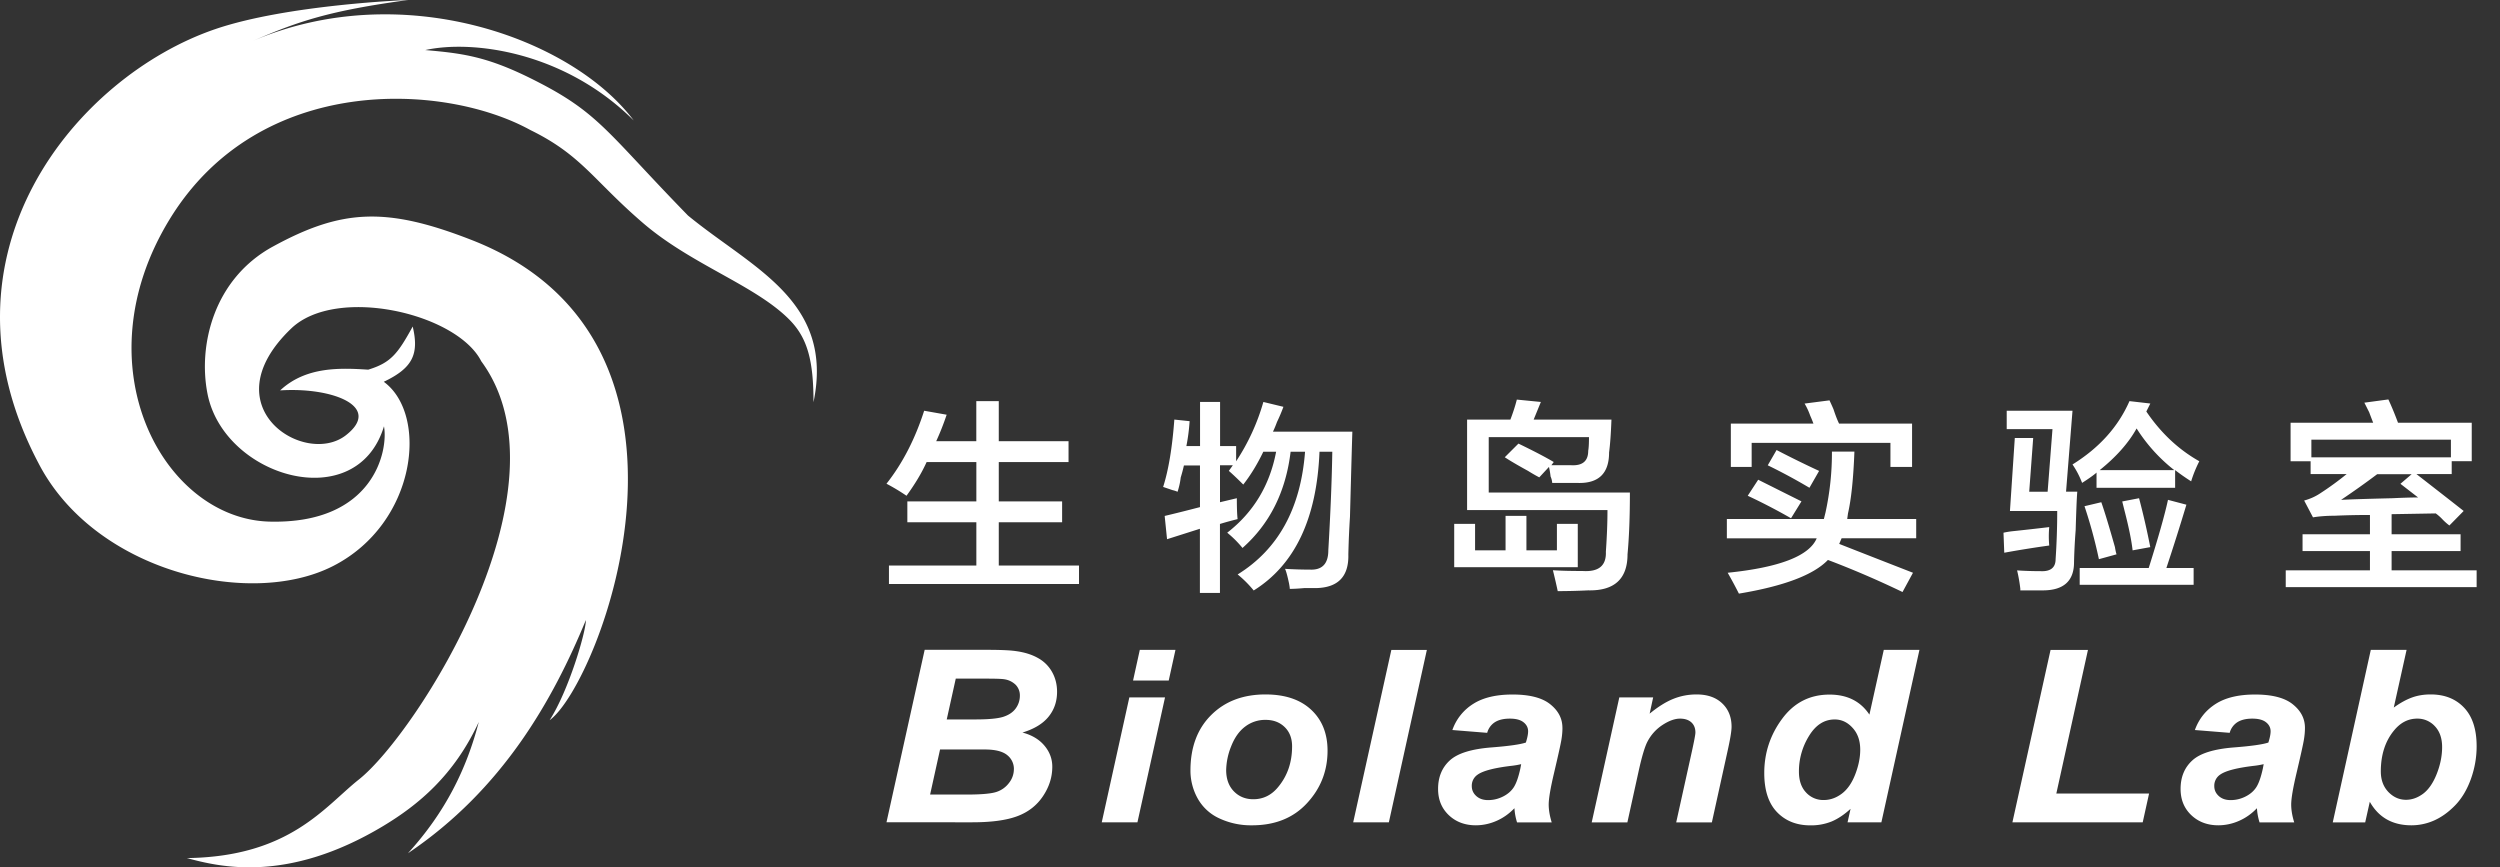 <svg xmlns="http://www.w3.org/2000/svg" width="98" height="34" fill="none"><rect width="100%" height="100%" fill="#333333" stroke="none"/><path fill="#fff" d="M35.535 19.434a7.943 7.943 0 0 0-.785-.472c.629-.796 1.12-1.75 1.477-2.861l.882.156c-.126.376-.264.722-.41 1.038h1.572v-1.57h.881v1.57h2.735v.818h-2.735v1.541h2.483v.818h-2.483v1.697h3.145v.723h-7.45v-.723h3.426v-1.697h-2.705v-.818h2.705v-1.54h-1.95c-.189.42-.453.859-.788 1.32Zm10.625-.156a.938.938 0 0 0-.19-.063l-.375-.127c.208-.65.357-1.53.439-2.641l.599.063c-.022.335-.064.659-.127.975h.536v-1.73h.785v1.73h.629v.598a8.38 8.38 0 0 0 1.068-2.326l.786.19a6.534 6.534 0 0 1-.253.598 4.351 4.351 0 0 1-.157.377h3.112c-.022.692-.052 1.801-.093 3.334a36.115 36.115 0 0 0-.064 1.477c.022.86-.398 1.299-1.257 1.32h-.473c-.252.023-.44.031-.566.031 0-.041-.01-.115-.03-.22-.063-.294-.115-.483-.156-.565.357.021.68.03.975.03.48.022.722-.23.722-.755.082-1.404.137-2.694.156-3.867h-.502c-.104 2.62-.964 4.432-2.579 5.44a4.376 4.376 0 0 0-.629-.629c1.593-.986 2.472-2.59 2.642-4.81h-.566c-.189 1.57-.818 2.828-1.886 3.772a4.113 4.113 0 0 0-.599-.598c1.027-.797 1.667-1.854 1.917-3.175h-.502c-.231.483-.492.912-.786 1.288-.23-.23-.42-.41-.566-.536l.157-.22h-.503v1.448l.66-.157c0 .377.01.651.03.819-.253.063-.484.126-.692.19v2.704h-.786v-2.515l-1.288.409-.093-.912c.44-.104.9-.22 1.384-.346v-1.634h-.629a6.041 6.041 0 0 1-.126.473 2.799 2.799 0 0 1-.124.56Zm10.845 2.955v-1.697h.818v1.038h1.195v-1.352h.818v1.352h1.195v-1.038h.818v1.697h-4.844Zm3.334-3.52a6.69 6.69 0 0 1-.44-.254c-.42-.23-.722-.409-.912-.535l.536-.535c.607.293 1.068.535 1.384.722l-.093.126h.785c.44.022.659-.167.659-.566.02-.104.03-.282.03-.535h-3.93v2.17h5.534c0 .941-.03 1.749-.093 2.421 0 .964-.514 1.437-1.541 1.415-.461.022-.86.03-1.195.03a25.538 25.538 0 0 0-.189-.819c.335.022.722.03 1.164.03.63.042.934-.208.912-.755.041-.587.063-1.13.063-1.633H57.51v-3.546h1.697c.104-.272.19-.535.253-.785l.942.093-.283.692h3.05c-.021.547-.051.975-.093 1.288 0 .819-.409 1.217-1.224 1.195h-1.005a.759.759 0 0 0-.064-.253 3.345 3.345 0 0 0-.063-.376l-.381.41Zm7.354 2.388v-.755h3.803l.063-.253a11 11 0 0 0 .253-2.389h.881c-.04 1.069-.126 1.876-.252 2.422l-.03.22h2.704v.755h-2.924l-.094.22c.692.272 1.656.65 2.892 1.131l-.41.755c-1.004-.483-1.98-.9-2.924-1.257-.565.588-1.73 1.027-3.49 1.32a17.07 17.07 0 0 0-.44-.818c2.033-.208 3.197-.659 3.49-1.35h-3.522Zm.156-2.798v-1.697h3.238a4.91 4.91 0 0 0-.127-.313 2.642 2.642 0 0 0-.22-.473l.976-.126c.04.085.093.2.156.346.083.253.157.44.22.566h2.861v1.697h-.848v-.942h-5.44v.942h-.816Zm2.36 2.013a23.02 23.02 0 0 0-1.698-.882l.41-.629c.125.064.312.157.565.283.502.253.881.44 1.131.566l-.409.662Zm.721-1.195a22.222 22.222 0 0 0-1.634-.881l.346-.599c.566.294 1.12.566 1.667.819l-.379.661Zm7.637 2.546-.03-.785a3.37 3.37 0 0 1 .41-.064 97.349 97.349 0 0 0 1.383-.156 3.958 3.958 0 0 0 0 .722c-.61.085-1.197.179-1.763.283Zm.63 1.477v-.063a6.029 6.029 0 0 0-.127-.722c.313.022.618.03.912.03.398.022.598-.137.598-.472.041-.607.063-1.236.063-1.887H78.79l.19-2.861h.721l-.156 2.106h.722l.19-2.452h-1.794V16.1h2.579l-.253 3.174h.44c-.022.272-.041.774-.063 1.51a22.541 22.541 0 0 0-.064 1.258c0 .733-.409 1.101-1.224 1.101h-.882Zm6.697-4.275a8.339 8.339 0 0 1-.629-.44v.692h-3.081v-.598l-.03.03c-.127.104-.305.23-.536.376a3.446 3.446 0 0 0-.376-.722c1.049-.651 1.793-1.478 2.233-2.483l.818.094-.157.313c.566.837 1.258 1.488 2.077 1.95-.13.255-.237.516-.32.788Zm-4.37 4.056v-.66h2.706c.376-1.194.629-2.084.755-2.671l.722.19a90.957 90.957 0 0 1-.785 2.482h1.068v.659h-4.465Zm.753-1.005a18.84 18.84 0 0 0-.565-2.077l.659-.156c.126.357.304.942.535 1.76.02.127.041.22.063.283l-.692.19Zm1.478-5.125c-.313.566-.797 1.112-1.447 1.634h2.924a6.463 6.463 0 0 1-1.477-1.634Zm-.157 4.779c-.041-.377-.145-.89-.313-1.541-.041-.168-.074-.294-.093-.376l.659-.127c.167.63.313 1.27.44 1.917l-.693.127Zm12.418-.975a2.153 2.153 0 0 1-.283-.253 1.765 1.765 0 0 0-.252-.22l-1.73.03v.786h2.704v.66h-2.704v.754h3.333v.66h-7.483v-.66h3.301v-.755H90.26v-.659h2.642v-.755c-.483 0-.942.01-1.384.03-.313 0-.599.022-.849.063l-.346-.659c.231-.063.44-.156.63-.283.356-.23.702-.483 1.037-.755h-1.414v-.502h-.785v-1.51h3.237a31.697 31.697 0 0 1-.156-.41c-.085-.168-.146-.294-.19-.376l.942-.127c.127.272.253.577.377.912h2.891v1.51h-.785v.503h-1.384c.755.588 1.373 1.068 1.853 1.447l-.56.569Zm-5.41-3.364v.692h5.47v-.692h-5.47Zm1.165 2.359c.439-.022 1.109-.042 2.013-.064.439-.021.774-.03 1.005-.03l-.692-.535.439-.376h-1.351a32.78 32.78 0 0 1-1.414 1.005ZM44.68 25.476h1.398l-.264 1.2h-1.398l.264-1.2Zm45.674 3.056c0 .148-.014.305-.042.47-.027.165-.123.601-.29 1.31-.138.585-.207.994-.207 1.227 0 .209.039.442.118.698h-1.359a2.33 2.33 0 0 1-.102-.555c-.205.214-.439.382-.705.497a2.013 2.013 0 0 1-.805.173c-.428 0-.782-.132-1.063-.398-.28-.267-.42-.607-.42-1.027 0-.467.154-.84.462-1.12.307-.28.854-.448 1.644-.509.665-.052 1.113-.115 1.335-.19.058-.183.088-.331.088-.441 0-.14-.06-.261-.181-.355-.121-.096-.3-.142-.536-.142-.25 0-.447.05-.593.145a.712.712 0 0 0-.294.412l-1.365-.11c.157-.436.429-.777.816-1.024.387-.247.903-.368 1.543-.368.665 0 1.16.126 1.478.382.318.255.478.56.478.925Zm-1.618 1.423a3.176 3.176 0 0 1-.335.06c-.7.08-1.159.198-1.373.352a.522.522 0 0 0-.228.447c0 .154.058.283.176.39.118.107.272.16.464.16.211 0 .41-.05.596-.146.187-.096.327-.223.42-.374.093-.15.176-.39.247-.714l.033-.175Zm8.348-.703c0 .445-.077.878-.23 1.299-.154.42-.36.76-.618 1.024s-.53.458-.813.585a2.185 2.185 0 0 1-.895.192c-.742 0-1.285-.307-1.632-.923l-.18.808h-1.272l1.491-6.761h1.403l-.502 2.26c.255-.184.497-.316.72-.396.222-.08.463-.118.727-.118.546 0 .983.173 1.31.52.327.345.491.85.491 1.51Zm-1.353.033c0-.35-.097-.621-.286-.819a.92.92 0 0 0-.69-.296c-.35 0-.653.153-.906.461-.348.42-.521.959-.521 1.61 0 .329.099.595.293.801.198.206.429.31.695.31.234 0 .456-.08.67-.238.212-.16.39-.415.53-.767.14-.351.215-.705.215-1.062Zm-55.65-.569c.367.096.653.267.859.511.206.244.31.522.31.827 0 .406-.12.79-.365 1.156-.244.365-.58.626-1.008.785-.428.16-1.016.239-1.76.239H34.75l1.497-6.761h2.441c.53 0 .9.017 1.112.047.352.046.648.137.893.277a1.4 1.4 0 0 1 .554.555c.127.23.19.486.19.766 0 .376-.11.7-.332.975-.22.274-.563.483-1.025.623Zm-.336 1.44a.688.688 0 0 0-.263-.556c-.176-.145-.467-.22-.876-.22H36.85l-.39 1.767h1.417c.596 0 .994-.036 1.197-.108a1 1 0 0 0 .486-.357.867.867 0 0 0 .184-.527Zm.234-2.879a.598.598 0 0 0-.157-.425.798.798 0 0 0-.442-.223c-.107-.02-.365-.027-.774-.027h-1.14l-.354 1.6h1.12c.503 0 .865-.032 1.088-.1.22-.07.387-.18.497-.333a.836.836 0 0 0 .162-.492Zm33.865-1.801h1.398l-1.492 6.76h-1.326l.118-.53c-.252.231-.502.396-.747.498a2.151 2.151 0 0 1-.832.15c-.535 0-.97-.172-1.304-.518-.333-.346-.5-.857-.5-1.532 0-.786.233-1.494.7-2.126.467-.634 1.088-.95 1.857-.95.694 0 1.216.26 1.565.785l.563-2.537Zm-.923 3.91c0-.354-.101-.64-.302-.857-.2-.22-.434-.326-.697-.326-.41 0-.745.214-1.008.645a2.627 2.627 0 0 0-.396 1.398c0 .351.094.623.28.82a.91.91 0 0 0 .69.295c.252 0 .489-.083.708-.247.22-.165.396-.415.528-.756.131-.337.197-.661.197-.972Zm-6.418-2.164c-.318 0-.62.058-.908.173-.289.116-.596.308-.929.58l.138-.637h-1.327l-1.082 4.899h1.398l.442-2.01c.13-.588.247-.975.352-1.168.142-.266.34-.483.59-.645.25-.162.478-.244.681-.244.19 0 .335.05.442.145.105.096.16.23.16.398 0 .08-.047.327-.138.742l-.615 2.782h1.398l.61-2.771c.107-.48.162-.805.162-.978 0-.381-.124-.686-.368-.917-.245-.233-.58-.349-1.005-.349Zm-5.255 1.31c0 .148-.014.305-.042.47-.027.165-.123.601-.29 1.31-.138.585-.207.994-.207 1.227 0 .209.039.442.118.698h-1.359a2.32 2.32 0 0 1-.102-.555c-.206.214-.439.382-.705.497a2.013 2.013 0 0 1-.805.173c-.428 0-.783-.132-1.063-.398-.28-.267-.42-.607-.42-1.027 0-.467.154-.84.461-1.12.308-.28.854-.448 1.645-.509.665-.052 1.113-.115 1.335-.19.058-.183.088-.331.088-.441 0-.14-.06-.261-.181-.355-.121-.096-.3-.142-.536-.142-.25 0-.448.05-.593.145a.712.712 0 0 0-.294.412l-1.365-.11a1.97 1.97 0 0 1 .816-1.024c.387-.247.903-.368 1.543-.368.665 0 1.16.126 1.478.382.318.255.477.56.477.925Zm-1.618 1.423a3.176 3.176 0 0 1-.335.06c-.7.08-1.159.198-1.373.352a.521.521 0 0 0-.228.447c0 .154.058.283.176.39.118.107.272.16.464.16.211 0 .409-.05.596-.146.187-.096.327-.223.42-.374.093-.15.176-.39.247-.714l.033-.175Zm-8.233-2.134c.428.398.643.934.643 1.606 0 .794-.27 1.48-.805 2.057-.535.58-1.255.868-2.153.868a2.92 2.92 0 0 1-1.296-.277 1.847 1.847 0 0 1-.843-.786 2.24 2.24 0 0 1-.277-1.087c0-.906.269-1.631.81-2.17.54-.54 1.252-.81 2.13-.81.767 0 1.363.2 1.791.599Zm-.747 1.436c0-.313-.096-.566-.29-.755-.196-.19-.443-.283-.748-.283a1.29 1.29 0 0 0-.805.266c-.233.176-.414.434-.546.772a2.62 2.62 0 0 0-.195.928c0 .352.102.63.302.835.2.206.456.31.76.31.385 0 .707-.156.965-.466.373-.442.557-.978.557-1.607Zm31.199-3.781h-1.467l-1.496 6.76h5.108l.25-1.13h-3.636l1.24-5.63Zm-28.804 6.76h1.398l1.49-6.76h-1.392l-1.496 6.76Zm-9.856 0h1.398l1.082-4.898H44.27l-1.082 4.899ZM15.994 0s-4.729.176-7.557 1.142C2.994 3.002-2.811 9.955 1.503 18.146c2.186 4.251 8.268 5.718 11.553 4.043 3.284-1.675 3.748-5.937 1.988-7.223 1.134-.54 1.39-1.082 1.134-2.166-.593 1.082-.865 1.422-1.744 1.691-1.082-.068-2.438-.134-3.452.813 2.033-.134 4.029.629 2.574 1.76-1.612 1.253-5.35-1.117-2.137-4.19 1.766-1.686 6.492-.596 7.447 1.288 3.653 4.965-2.564 14.623-4.794 16.391-1.351 1.071-2.713 3.032-6.747 3.084 1.266.34 3.921 1.01 7.694-1.255 1.379-.83 2.78-1.985 3.749-4.08-.475 1.829-1.302 3.528-2.777 5.146 3.724-2.505 5.688-6.025 6.976-9.142 0 .475-.679 2.776-1.423 3.927 1.963-1.423 7.148-14.837-3.048-18.822-3.345-1.307-5.091-1.225-7.796.253-2.324 1.268-2.942 3.874-2.565 5.777.645 3.268 5.849 4.798 6.917 1.27.176.952-.4 3.833-4.476 3.737-4.174-.1-7.447-6.094-3.927-11.85 3.52-5.756 10.792-5.35 14.145-3.498 2.01.983 2.466 1.971 4.416 3.646 1.895 1.629 4.394 2.434 5.731 3.782.717.722.948 1.614.948 3.24.826-3.979-2.4-5.25-4.919-7.318-3.097-3.177-3.462-3.982-5.813-5.199-1.964-1.021-2.93-1.153-4.487-1.288 1.829-.406 5.44.044 8.172 2.76C22.398 1.466 15.72-.895 9.895 1.612 11.729.818 12.918.422 15.995 0Z"/></svg>